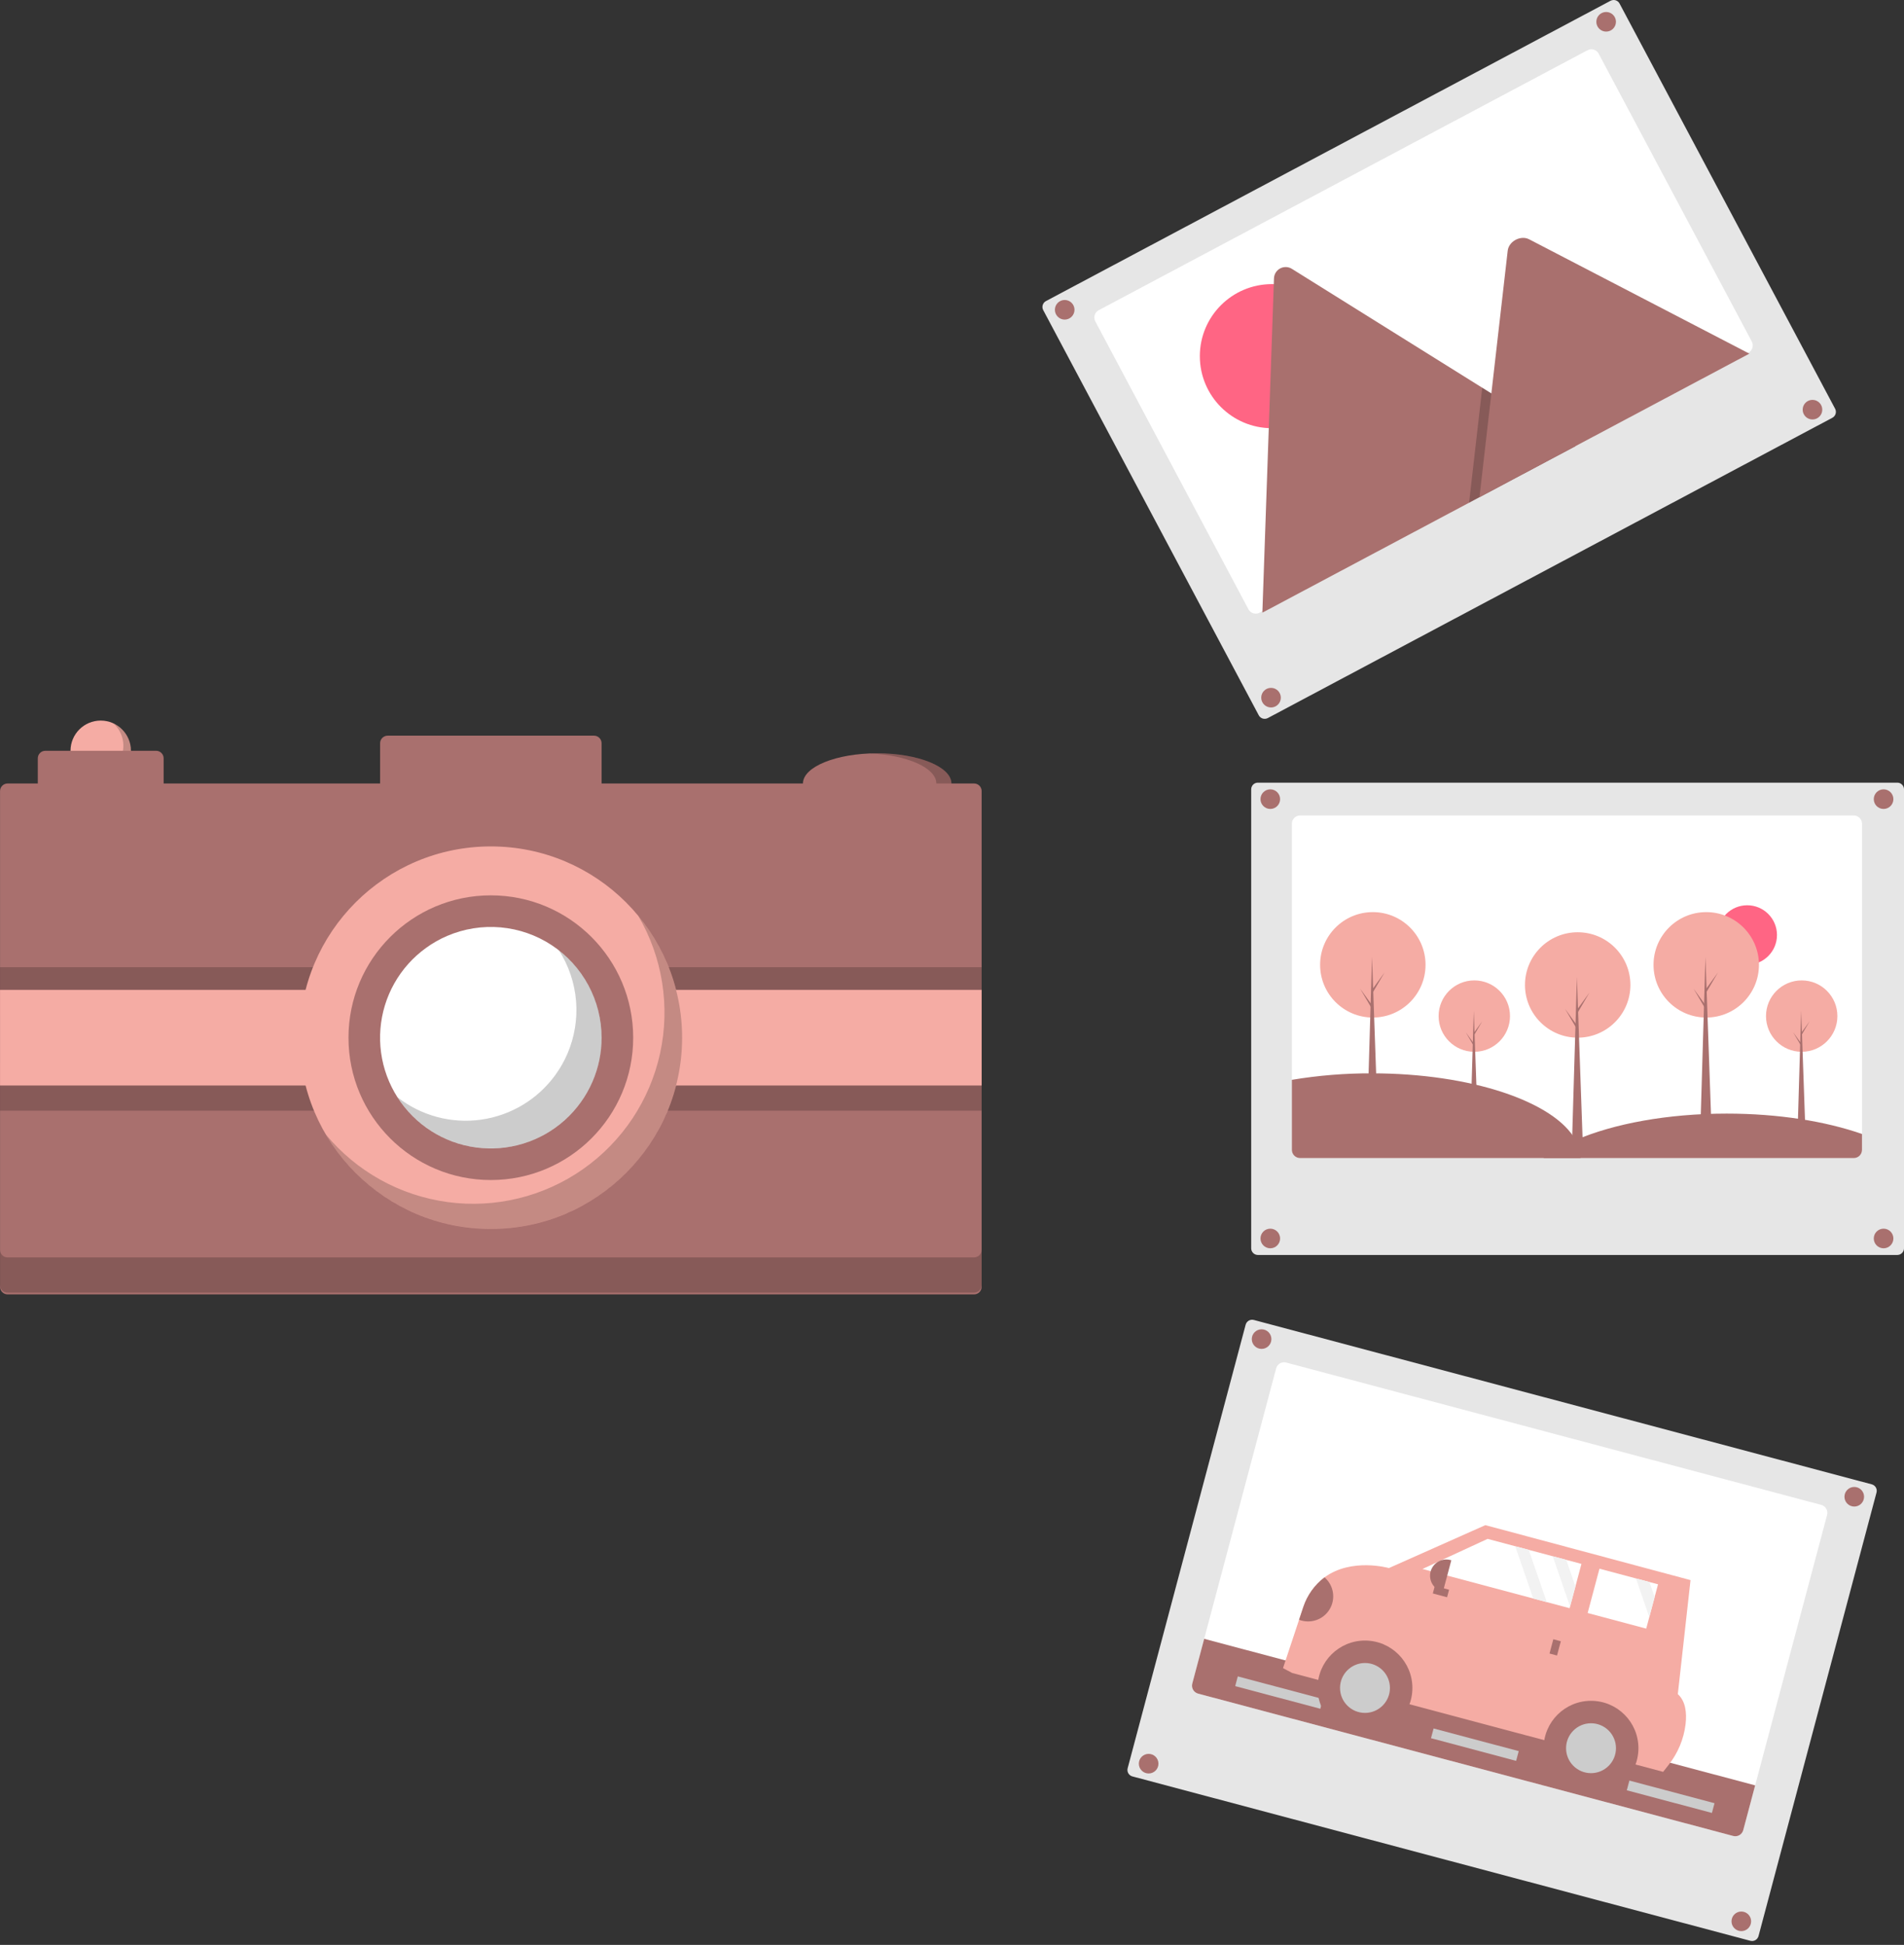 <svg width="325" height="332" viewBox="0 0 325 332" fill="none" xmlns="http://www.w3.org/2000/svg">
<rect x="0" y="0" width="325" height="332" fill="#333333" stroke="none"/>
<g clip-path="url(#clip0_4_85)">
<path d="M214.711 133.602C214.408 133.602 214.118 133.722 213.904 133.936C213.69 134.15 213.57 134.44 213.57 134.743V213.089C213.57 213.391 213.69 213.681 213.904 213.895C214.118 214.109 214.408 214.229 214.711 214.23H323.859C324.161 214.229 324.451 214.109 324.665 213.895C324.879 213.681 325 213.391 325 213.089V134.743C325 134.44 324.879 134.15 324.665 133.936C324.451 133.722 324.161 133.602 323.859 133.602H214.711Z" fill="#E6E6E6"/>
<path d="M317.831 140.609V196.288C317.831 196.659 317.683 197.015 317.421 197.278C317.158 197.54 316.802 197.688 316.431 197.688H221.914C221.848 197.689 221.782 197.683 221.717 197.671C221.383 197.624 221.078 197.458 220.857 197.204C220.636 196.95 220.514 196.624 220.514 196.288V140.609C220.514 140.237 220.661 139.881 220.924 139.619C221.187 139.356 221.543 139.208 221.914 139.208H316.431C316.802 139.208 317.158 139.356 317.421 139.619C317.683 139.881 317.831 140.237 317.831 140.609Z" fill="white"/>
<path d="M298.241 164.688C301.045 164.688 303.319 162.415 303.319 159.611C303.319 156.806 301.045 154.533 298.241 154.533C295.437 154.533 293.163 156.806 293.163 159.611C293.163 162.415 295.437 164.688 298.241 164.688Z" fill="#FF6584"/>
<path d="M216.831 138.091C217.756 138.091 218.505 137.342 218.505 136.417C218.505 135.492 217.756 134.743 216.831 134.743C215.907 134.743 215.157 135.492 215.157 136.417C215.157 137.342 215.907 138.091 216.831 138.091Z" fill="#A9706E"/>
<path d="M321.515 138.091C322.44 138.091 323.189 137.342 323.189 136.417C323.189 135.492 322.44 134.743 321.515 134.743C320.591 134.743 319.841 135.492 319.841 136.417C319.841 137.342 320.591 138.091 321.515 138.091Z" fill="#A9706E"/>
<path d="M216.831 213.089C217.756 213.089 218.505 212.339 218.505 211.414C218.505 210.49 217.756 209.74 216.831 209.74C215.907 209.74 215.157 210.49 215.157 211.414C215.157 212.339 215.907 213.089 216.831 213.089Z" fill="#A9706E"/>
<path d="M321.515 213.089C322.44 213.089 323.189 212.339 323.189 211.414C323.189 210.49 322.44 209.74 321.515 209.74C320.591 209.74 319.841 210.49 319.841 211.414C319.841 212.339 320.591 213.089 321.515 213.089Z" fill="#A9706E"/>
<path d="M251.654 179.544C255.019 179.544 257.746 176.816 257.746 173.452C257.746 170.087 255.019 167.36 251.654 167.36C248.289 167.36 245.562 170.087 245.562 173.452C245.562 176.816 248.289 179.544 251.654 179.544Z" fill="#F5ACA4"/>
<path d="M252.241 191.801H250.994L251.562 172.534L252.241 191.801Z" fill="#A9706E"/>
<path d="M251.672 176.186L253.012 174.332L251.654 176.644L251.507 176.388L251.672 176.186Z" fill="#A9706E"/>
<path d="M251.525 178.058L250.186 176.204L251.544 178.516L251.691 178.259L251.525 178.058Z" fill="#A9706E"/>
<path d="M307.537 179.544C310.902 179.544 313.629 176.816 313.629 173.452C313.629 170.087 310.902 167.36 307.537 167.36C304.173 167.36 301.445 170.087 301.445 173.452C301.445 176.816 304.173 179.544 307.537 179.544Z" fill="#F5ACA4"/>
<path d="M308.124 191.801H306.877L307.446 172.534L308.124 191.801Z" fill="#A9706E"/>
<path d="M307.556 176.186L308.895 174.332L307.538 176.644L307.391 176.388L307.556 176.186Z" fill="#A9706E"/>
<path d="M307.409 178.058L306.069 176.204L307.427 178.516L307.574 178.259L307.409 178.058Z" fill="#A9706E"/>
<path d="M269.302 177.135C274.271 177.135 278.299 173.106 278.299 168.137C278.299 163.168 274.271 159.14 269.302 159.14C264.332 159.14 260.304 163.168 260.304 168.137C260.304 173.106 264.332 177.135 269.302 177.135Z" fill="#F5ACA4"/>
<path d="M270.169 195.238H268.326L269.166 166.782L270.169 195.238Z" fill="#A9706E"/>
<path d="M269.329 172.175L271.307 169.438L269.302 172.853L269.085 172.473L269.329 172.175Z" fill="#A9706E"/>
<path d="M269.112 174.94L267.134 172.202L269.139 175.617L269.356 175.238L269.112 174.94Z" fill="#A9706E"/>
<path d="M291.244 173.698C296.213 173.698 300.241 169.67 300.241 164.7C300.241 159.731 296.213 155.703 291.244 155.703C286.274 155.703 282.246 159.731 282.246 164.7C282.246 169.67 286.274 173.698 291.244 173.698Z" fill="#F5ACA4"/>
<path d="M292.111 191.801H290.268L291.108 163.345L292.111 191.801Z" fill="#A9706E"/>
<path d="M291.271 168.738L293.249 166.001L291.243 169.416L291.027 169.036L291.271 168.738Z" fill="#A9706E"/>
<path d="M291.054 171.503L289.075 168.765L291.081 172.18L291.298 171.801L291.054 171.503Z" fill="#A9706E"/>
<path d="M234.332 173.698C239.301 173.698 243.329 169.67 243.329 164.7C243.329 159.731 239.301 155.703 234.332 155.703C229.363 155.703 225.334 159.731 225.334 164.7C225.334 169.67 229.363 173.698 234.332 173.698Z" fill="#F5ACA4"/>
<path d="M235.199 191.801H233.356L234.196 163.345L235.199 191.801Z" fill="#A9706E"/>
<path d="M234.359 168.738L236.337 166.001L234.332 169.416L234.115 169.036L234.359 168.738Z" fill="#A9706E"/>
<path d="M234.142 171.503L232.164 168.765L234.169 172.18L234.386 171.801L234.142 171.503Z" fill="#A9706E"/>
<path d="M269.804 197.688H221.914C221.848 197.689 221.782 197.683 221.717 197.671C221.383 197.624 221.078 197.458 220.857 197.204C220.636 196.95 220.514 196.624 220.514 196.287V184.331C225.02 183.58 229.581 183.21 234.15 183.223C251.15 183.223 265.37 188.095 268.936 194.616C269.474 195.553 269.772 196.608 269.804 197.688Z" fill="#A9706E"/>
<path d="M317.831 193.577V196.287C317.831 196.659 317.683 197.015 317.421 197.278C317.158 197.54 316.802 197.688 316.431 197.688H263.446C265.15 196.454 266.992 195.423 268.936 194.616C275.428 191.832 284.583 190.097 294.726 190.097C303.542 190.097 311.606 191.403 317.831 193.577Z" fill="#A9706E"/>
<path d="M275.439 0C275.253 0 275.069 0.046 274.905 0.134L178.541 51.393C178.274 51.535 178.075 51.778 177.987 52.067C177.898 52.356 177.928 52.669 178.07 52.936L214.863 122.105C215.005 122.372 215.248 122.572 215.537 122.66C215.826 122.748 216.139 122.718 216.407 122.577L312.77 71.318C313.037 71.176 313.236 70.933 313.325 70.644C313.413 70.355 313.383 70.042 313.241 69.775L276.448 0.606C276.378 0.473 276.283 0.356 276.167 0.261C276.051 0.165 275.918 0.094 275.774 0.05C275.666 0.017 275.553 0 275.439 0Z" fill="#E6E6E6"/>
<path d="M272.875 9.151L299.022 58.306C299.108 58.468 299.162 58.647 299.18 58.83C299.197 59.013 299.179 59.198 299.125 59.374C299.071 59.55 298.983 59.714 298.866 59.856C298.749 59.998 298.605 60.115 298.443 60.202L214.999 104.588C214.94 104.62 214.878 104.647 214.814 104.669C214.497 104.783 214.15 104.779 213.835 104.658C213.521 104.537 213.261 104.306 213.103 104.009L186.956 54.854C186.869 54.691 186.816 54.513 186.798 54.33C186.78 54.147 186.799 53.962 186.853 53.786C186.907 53.61 186.994 53.446 187.112 53.304C187.229 53.162 187.373 53.044 187.535 52.958L270.979 8.572C271.142 8.485 271.32 8.431 271.503 8.414C271.686 8.396 271.871 8.415 272.047 8.468C272.223 8.522 272.387 8.61 272.529 8.727C272.671 8.844 272.789 8.988 272.875 9.151Z" fill="white"/>
<path d="M217.103 73.095C223.895 73.095 229.401 67.589 229.401 60.797C229.401 54.005 223.895 48.499 217.103 48.499C210.311 48.499 204.805 54.005 204.805 60.797C204.805 67.589 210.311 73.095 217.103 73.095Z" fill="#FF6584"/>
<path d="M268.947 76.144L215.685 104.476C215.619 104.512 215.549 104.542 215.478 104.566L217.458 47.533C217.467 47.179 217.57 46.835 217.756 46.534C217.942 46.233 218.205 45.987 218.517 45.821C218.829 45.655 219.18 45.575 219.533 45.589C219.887 45.602 220.23 45.71 220.528 45.9L253.01 66.189L254.565 67.159L268.947 76.144Z" fill="#A9706E"/>
<path opacity="0.2" d="M268.947 76.144L250.762 85.817L252.792 68.102L252.937 66.826L253.01 66.189L254.565 67.159L268.947 76.144Z" fill="black"/>
<path d="M298.603 60.37L252.536 84.874L254.565 67.159L254.711 65.883L257.355 42.797C257.528 41.284 259.326 40.239 260.737 40.73C260.833 40.764 260.926 40.804 261.016 40.85L298.603 60.37Z" fill="#A9706E"/>
<path d="M181.736 54.556C182.66 54.556 183.41 53.807 183.41 52.882C183.41 51.958 182.66 51.208 181.736 51.208C180.811 51.208 180.062 51.958 180.062 52.882C180.062 53.807 180.811 54.556 181.736 54.556Z" fill="#A9706E"/>
<path d="M274.158 5.395C275.082 5.395 275.832 4.645 275.832 3.72C275.832 2.796 275.082 2.046 274.158 2.046C273.233 2.046 272.484 2.796 272.484 3.72C272.484 4.645 273.233 5.395 274.158 5.395Z" fill="#A9706E"/>
<path d="M216.956 120.769C217.881 120.769 218.63 120.02 218.63 119.095C218.63 118.171 217.881 117.421 216.956 117.421C216.032 117.421 215.282 118.171 215.282 119.095C215.282 120.02 216.032 120.769 216.956 120.769Z" fill="#A9706E"/>
<path d="M309.378 71.607C310.303 71.607 311.052 70.858 311.052 69.933C311.052 69.009 310.303 68.259 309.378 68.259C308.454 68.259 307.704 69.009 307.704 69.933C307.704 70.858 308.454 71.607 309.378 71.607Z" fill="#A9706E"/>
<path d="M298.772 331.302C299.065 331.38 299.376 331.338 299.638 331.186C299.899 331.034 300.09 330.785 300.168 330.493L320.309 254.78C320.387 254.488 320.346 254.176 320.194 253.914C320.042 253.652 319.792 253.462 319.5 253.384L214.02 225.324C213.727 225.247 213.416 225.288 213.154 225.44C212.892 225.592 212.701 225.842 212.623 226.134L192.483 301.846C192.444 301.991 192.435 302.142 192.455 302.291C192.474 302.439 192.523 302.583 192.599 302.712C192.674 302.842 192.774 302.956 192.893 303.047C193.012 303.138 193.148 303.204 193.293 303.243L298.772 331.302Z" fill="#E6E6E6"/>
<path d="M311.873 258.606L297.56 312.413C297.464 312.772 297.23 313.078 296.909 313.265C296.587 313.451 296.205 313.502 295.846 313.407L204.506 289.109C204.442 289.093 204.38 289.07 204.32 289.041C204.01 288.91 203.757 288.671 203.609 288.369C203.461 288.067 203.427 287.721 203.513 287.395L217.827 233.588C217.922 233.229 218.156 232.923 218.478 232.736C218.799 232.55 219.181 232.499 219.54 232.594L310.88 256.892C311.239 256.988 311.545 257.222 311.731 257.543C311.918 257.865 311.969 258.247 311.873 258.606Z" fill="white"/>
<path d="M299.593 304.77L297.56 312.413C297.464 312.772 297.23 313.078 296.909 313.265C296.587 313.451 296.205 313.502 295.846 313.407L204.506 289.109C204.442 289.093 204.38 289.07 204.32 289.041C204.01 288.91 203.757 288.671 203.609 288.369C203.461 288.067 203.427 287.721 203.513 287.395L205.546 279.752L299.593 304.77Z" fill="#A9706E"/>
<path d="M259.235 298.924L244.704 295.058L244.262 296.719L258.793 300.585L259.235 298.924Z" fill="#CCCCCC"/>
<path d="M225.813 290.033L211.281 286.168L210.84 287.828L225.371 291.694L225.813 290.033Z" fill="#CCCCCC"/>
<path d="M292.657 307.815L278.126 303.949L277.684 305.61L292.215 309.476L292.657 307.815Z" fill="#CCCCCC"/>
<path d="M215.345 230.264C216.27 230.264 217.019 229.515 217.019 228.59C217.019 227.666 216.27 226.916 215.345 226.916C214.421 226.916 213.671 227.666 213.671 228.59C213.671 229.515 214.421 230.264 215.345 230.264Z" fill="#A9706E"/>
<path d="M316.511 257.176C317.436 257.176 318.185 256.426 318.185 255.502C318.185 254.577 317.436 253.828 316.511 253.828C315.587 253.828 314.837 254.577 314.837 255.502C314.837 256.426 315.587 257.176 316.511 257.176Z" fill="#A9706E"/>
<path d="M196.065 302.741C196.99 302.741 197.739 301.992 197.739 301.067C197.739 300.143 196.99 299.393 196.065 299.393C195.141 299.393 194.391 300.143 194.391 301.067C194.391 301.992 195.141 302.741 196.065 302.741Z" fill="#A9706E"/>
<path d="M297.231 329.653C298.156 329.653 298.905 328.903 298.905 327.979C298.905 327.054 298.156 326.305 297.231 326.305C296.307 326.305 295.557 327.054 295.557 327.979C295.557 328.903 296.307 329.653 297.231 329.653Z" fill="#A9706E"/>
<path d="M277.131 301.283L285.206 303.436L285.548 302.154L277.473 300.001L277.131 301.283Z" fill="#A9706E"/>
<path d="M219.002 284.755L220.565 285.584L283.885 302.464L284.808 301.289C286.406 299.277 287.414 296.861 287.719 294.309C287.933 292.404 287.734 290.402 286.392 289.198L288.561 269.732L253.541 260.349L237.077 267.676C237.077 267.676 230.714 265.861 226.089 269.261C224.408 270.536 223.15 272.287 222.479 274.287L221.743 276.5L219.002 284.755Z" fill="#F5ACA4"/>
<path d="M232.994 296.234C237.463 296.234 241.086 292.611 241.086 288.142C241.086 283.673 237.463 280.05 232.994 280.05C228.525 280.05 224.902 283.673 224.902 288.142C224.902 292.611 228.525 296.234 232.994 296.234Z" fill="#A9706E"/>
<path d="M232.994 292.401C235.346 292.401 237.253 290.494 237.253 288.142C237.253 285.79 235.346 283.883 232.994 283.883C230.642 283.883 228.735 285.79 228.735 288.142C228.735 290.494 230.642 292.401 232.994 292.401Z" fill="#CCCCCC"/>
<path d="M271.576 306.519C276.045 306.519 279.668 302.897 279.668 298.427C279.668 293.958 276.045 290.336 271.576 290.336C267.107 290.336 263.484 293.958 263.484 298.427C263.484 302.897 267.107 306.519 271.576 306.519Z" fill="#A9706E"/>
<path d="M271.576 302.686C273.928 302.686 275.835 300.78 275.835 298.427C275.835 296.075 273.928 294.169 271.576 294.169C269.224 294.169 267.317 296.075 267.317 298.427C267.317 300.78 269.224 302.686 271.576 302.686Z" fill="#CCCCCC"/>
<path d="M242.803 267.831L261.718 272.872L264.027 273.486L267.925 274.526L268.001 274.241L268.916 270.814L269.942 266.965L267.349 266.275L265.04 265.658L260.95 264.567L258.641 263.953L253.92 262.694L242.803 267.831Z" fill="white"/>
<path d="M271.002 275.347L280.999 278.012L281.523 276.051L282.435 272.623L283.016 270.451L281.552 270.062L279.243 269.445L273.017 267.786L271.002 275.347Z" fill="white"/>
<path d="M264.492 282.263L265.774 282.604L266.423 280.169L265.141 279.827L264.492 282.263Z" fill="#A9706E"/>
<path d="M247.007 272.658L247.349 271.376L244.913 270.727L244.572 272.008L247.007 272.658Z" fill="#A9706E"/>
<path d="M246.301 271.701L246.16 271.663C245.45 271.474 244.844 271.01 244.475 270.373C244.107 269.737 244.006 268.98 244.195 268.27C244.385 267.559 244.849 266.953 245.485 266.585C246.121 266.216 246.878 266.116 247.588 266.305L247.729 266.343L246.301 271.701Z" fill="#A9706E"/>
<path d="M221.743 276.5C222.685 276.864 223.724 276.883 224.678 276.555C225.633 276.228 226.441 275.573 226.96 274.708C227.479 273.843 227.677 272.822 227.518 271.826C227.358 270.83 226.853 269.921 226.089 269.261C224.408 270.536 223.15 272.287 222.479 274.287L221.743 276.5Z" fill="#A9706E"/>
<path d="M265.04 265.658L268.001 274.241L268.916 270.814L267.349 266.275L265.04 265.658Z" fill="#F2F2F2"/>
<path d="M279.243 269.445L281.523 276.051L282.435 272.623L281.552 270.062L279.243 269.445Z" fill="#F2F2F2"/>
<path d="M258.641 263.953L261.718 272.872L264.027 273.486L260.95 264.567L258.641 263.953Z" fill="#F2F2F2"/>
<path d="M17.192 133.317C20.039 133.317 22.347 131.009 22.347 128.161C22.347 125.314 20.039 123.006 17.192 123.006C14.345 123.006 12.037 125.314 12.037 128.161C12.037 131.009 14.345 133.317 17.192 133.317Z" fill="#F5ACA4"/>
<path opacity="0.2" d="M19.368 123.493C20.282 124.32 20.869 125.449 21.021 126.673C21.174 127.896 20.882 129.134 20.198 130.161C19.515 131.188 18.486 131.935 17.299 132.267C16.111 132.599 14.844 132.494 13.727 131.971C14.276 132.471 14.926 132.846 15.633 133.071C16.341 133.297 17.088 133.366 17.825 133.276C18.562 133.185 19.27 132.936 19.902 132.547C20.534 132.157 21.074 131.635 21.485 131.017C21.896 130.399 22.169 129.699 22.285 128.966C22.4 128.233 22.356 127.483 22.155 126.768C21.954 126.054 21.601 125.391 21.12 124.826C20.639 124.26 20.041 123.805 19.368 123.493Z" fill="black"/>
<path d="M149.73 138.902C156.729 138.902 162.403 136.594 162.403 133.746C162.403 130.899 156.729 128.591 149.73 128.591C142.73 128.591 137.056 130.899 137.056 133.746C137.056 136.594 142.73 138.902 149.73 138.902Z" fill="#A9706E"/>
<path opacity="0.2" d="M149.73 128.591C149.294 128.591 148.865 128.6 148.441 128.617C154.835 128.88 159.826 131.076 159.826 133.746C159.826 136.417 154.835 138.613 148.441 138.875C148.865 138.893 149.294 138.902 149.73 138.902C156.729 138.902 162.403 136.594 162.403 133.746C162.403 130.899 156.729 128.591 149.73 128.591Z" fill="black"/>
<path d="M166.27 133.746H102.686V126.872C102.686 126.531 102.55 126.203 102.309 125.961C102.067 125.719 101.739 125.584 101.397 125.584H66.169C65.827 125.584 65.499 125.719 65.257 125.961C65.016 126.203 64.88 126.531 64.88 126.872V133.746H27.932V129.45C27.932 129.108 27.797 128.78 27.555 128.539C27.313 128.297 26.985 128.161 26.644 128.161H7.74C7.399 128.161 7.071 128.297 6.829 128.539C6.587 128.78 6.451 129.108 6.451 129.45V133.746H1.296C1.127 133.746 0.959 133.779 0.803 133.844C0.646 133.909 0.504 134.004 0.384 134.123C0.264 134.243 0.17 134.385 0.105 134.542C0.04 134.698 0.007 134.866 0.007 135.035V219.67C0.007 219.84 0.04 220.007 0.105 220.164C0.17 220.32 0.264 220.462 0.384 220.582C0.504 220.702 0.646 220.797 0.803 220.861C0.959 220.926 1.127 220.959 1.296 220.959H166.27C166.439 220.959 166.607 220.926 166.763 220.861C166.92 220.797 167.062 220.702 167.182 220.582C167.302 220.462 167.396 220.32 167.461 220.164C167.526 220.007 167.559 219.84 167.559 219.67V135.035C167.559 134.866 167.526 134.698 167.461 134.542C167.396 134.385 167.302 134.243 167.182 134.123C167.062 134.004 166.92 133.909 166.763 133.844C166.607 133.779 166.439 133.746 166.27 133.746Z" fill="#A9706E"/>
<path opacity="0.2" d="M166.263 214.647H1.289C1.12 214.647 0.952 214.614 0.795 214.549C0.639 214.485 0.497 214.39 0.377 214.27C0.257 214.15 0.162 214.008 0.098 213.852C0.033 213.695 -0 213.528 1.14873e-06 213.358V219.373C-0 219.542 0.033 219.71 0.098 219.866C0.162 220.023 0.257 220.165 0.377 220.285C0.497 220.405 0.639 220.499 0.795 220.564C0.952 220.629 1.12 220.662 1.289 220.662H166.263C166.432 220.662 166.6 220.629 166.756 220.564C166.913 220.499 167.055 220.405 167.175 220.285C167.294 220.165 167.389 220.023 167.454 219.866C167.519 219.71 167.552 219.542 167.552 219.373V213.358C167.552 213.528 167.519 213.695 167.454 213.852C167.389 214.008 167.294 214.15 167.175 214.27C167.055 214.39 166.913 214.485 166.756 214.549C166.6 214.614 166.432 214.647 166.263 214.647Z" fill="black"/>
<path opacity="0.2" d="M167.559 173.271H0.007V189.597H167.559V173.271Z" fill="black"/>
<path opacity="0.2" d="M167.559 165.109H0.007V181.434H167.559V165.109Z" fill="black"/>
<path d="M167.559 168.975H0.007V185.301H167.559V168.975Z" fill="#F5ACA4"/>
<path d="M83.783 209.789C101.816 209.789 116.434 195.171 116.434 177.138C116.434 159.105 101.816 144.487 83.783 144.487C65.75 144.487 51.132 159.105 51.132 177.138C51.132 195.171 65.75 209.789 83.783 209.789Z" fill="#F5ACA4"/>
<path opacity="0.2" d="M108.933 156.317C113.087 163.393 114.423 171.774 112.677 179.792C110.931 187.809 106.23 194.875 99.509 199.584C92.789 204.292 84.542 206.297 76.41 205.2C68.278 204.102 60.858 199.984 55.626 193.663C57.907 197.551 60.97 200.925 64.62 203.572C68.271 206.218 72.429 208.08 76.835 209.04C81.24 209.999 85.796 210.036 90.217 209.148C94.637 208.26 98.826 206.466 102.518 203.879C106.211 201.292 109.328 197.968 111.672 194.117C114.017 190.266 115.538 185.971 116.141 181.502C116.744 177.034 116.414 172.49 115.174 168.155C113.933 163.82 111.808 159.79 108.933 156.317Z" fill="black"/>
<path d="M83.783 201.436C97.203 201.436 108.081 190.558 108.081 177.138C108.081 163.718 97.203 152.839 83.783 152.839C70.363 152.839 59.484 163.718 59.484 177.138C59.484 190.558 70.363 201.436 83.783 201.436Z" fill="#A9706E"/>
<path d="M102.686 177.138C102.69 179.704 102.168 182.244 101.152 184.6C100.609 185.871 99.924 187.078 99.112 188.196C97.51 190.418 95.446 192.265 93.06 193.61C90.675 194.954 88.026 195.765 85.296 195.985C82.567 196.205 79.822 195.829 77.252 194.884C74.682 193.938 72.348 192.446 70.411 190.509C68.475 188.573 66.983 186.239 66.037 183.669C65.092 181.099 64.716 178.354 64.936 175.625C65.156 172.895 65.966 170.246 67.311 167.861C68.656 165.475 70.503 163.41 72.725 161.809C73.843 160.997 75.049 160.312 76.32 159.768C79.196 158.533 82.333 158.032 85.451 158.308C88.568 158.584 91.568 159.63 94.181 161.352C96.795 163.074 98.94 165.417 100.424 168.173C101.909 170.928 102.686 174.008 102.686 177.138Z" fill="white"/>
<path opacity="0.2" d="M102.484 174.384C101.78 169.578 99.249 165.228 95.418 162.241C97.078 164.84 98.077 167.805 98.328 170.879C98.578 173.953 98.073 177.041 96.856 179.875C96.312 181.146 95.628 182.352 94.816 183.47C93.328 185.534 91.44 187.276 89.263 188.591C87.086 189.907 84.666 190.77 82.148 191.127C79.63 191.485 77.065 191.331 74.608 190.674C72.151 190.016 69.852 188.869 67.849 187.302C69.507 189.904 71.776 192.061 74.46 193.583C77.144 195.106 80.159 195.948 83.243 196.036C86.327 196.124 89.386 195.456 92.152 194.089C94.918 192.723 97.308 190.699 99.112 188.196C99.924 187.078 100.609 185.871 101.152 184.6C102.533 181.384 102.994 177.847 102.484 174.384Z" fill="black"/>
</g>
<defs>
<clipPath id="clip0_4_85">
<rect width="325" height="331.341" fill="white"/>
</clipPath>
</defs>
</svg>
